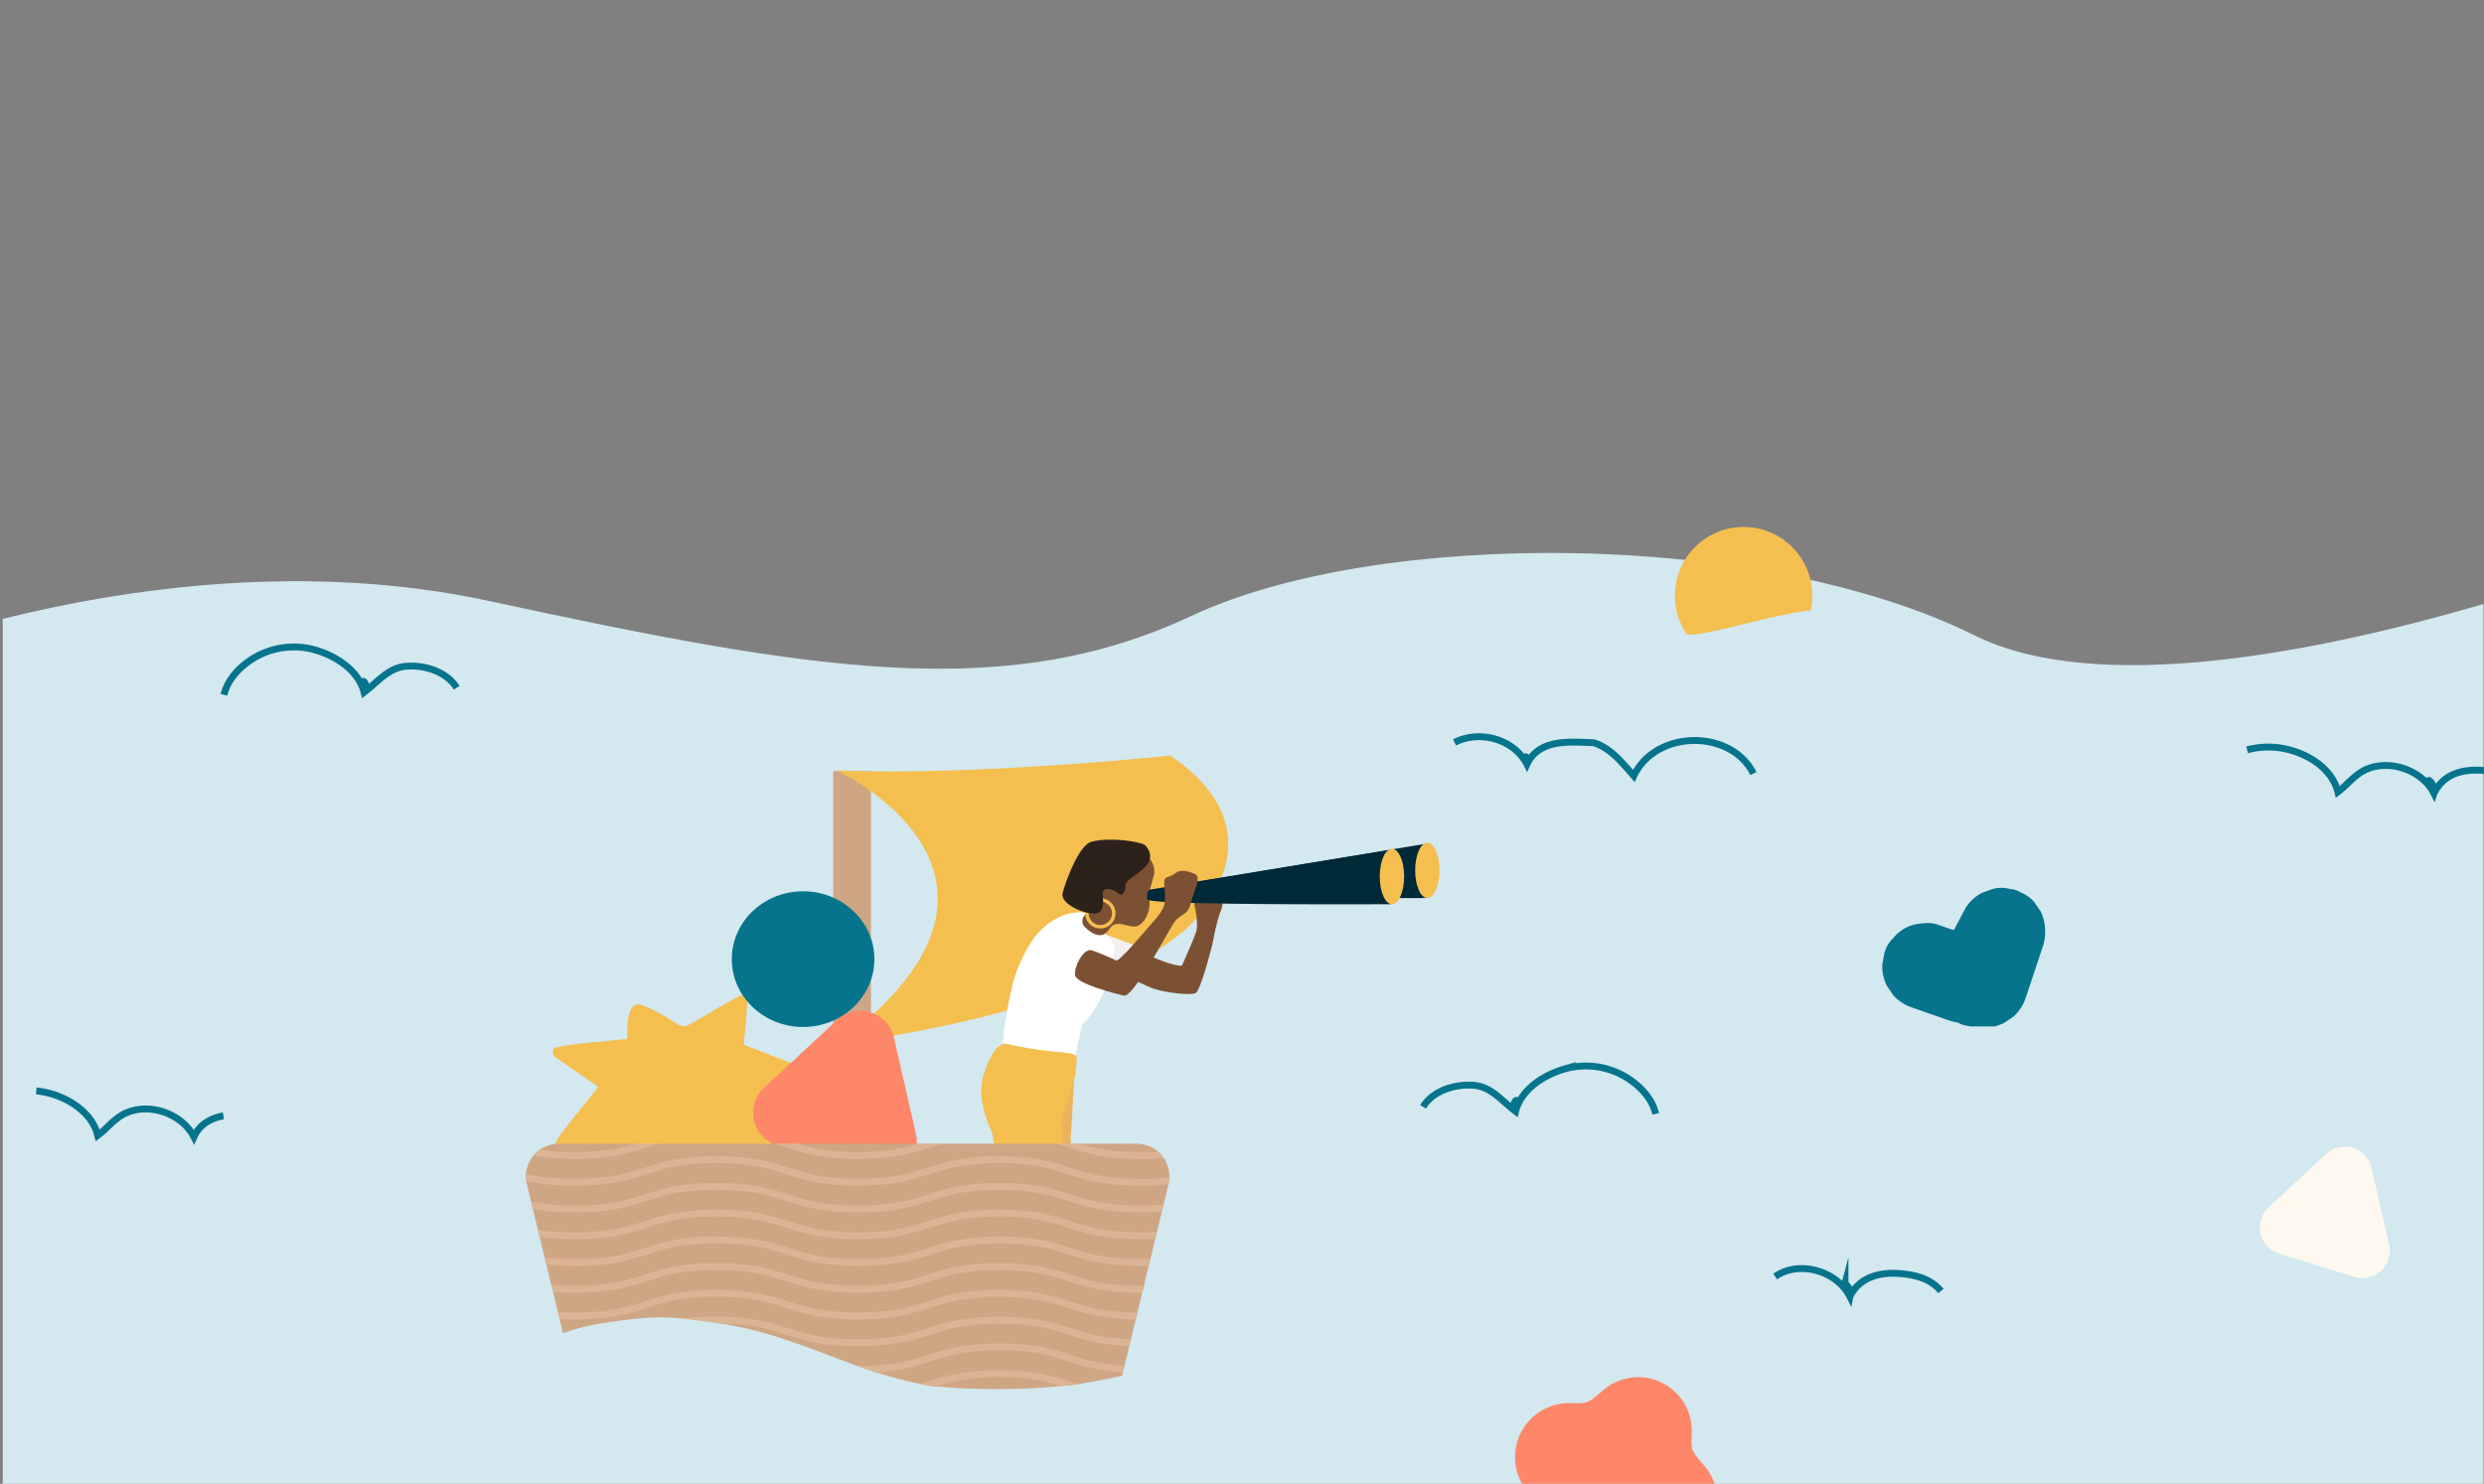 <svg id="Layer_1" data-name="Layer 1" xmlns="http://www.w3.org/2000/svg" viewBox="0 0 1446 864"><rect x="0" y="0" width="1446" height="864" fill="#808080" stroke="none"/><defs><style>.cls-1{fill:#d3e8ef;}.cls-13,.cls-15,.cls-2{fill:none;}.cls-2{stroke:#06748d;stroke-width:4px;}.cls-13,.cls-2{stroke-miterlimit:10;}.cls-3{fill:#cea684;}.cls-4{fill:#f4bf4f;}.cls-5{fill:#fe8769;}.cls-6{fill:#fdf8f0;}.cls-7{fill:#06748d;}.cls-8{fill:#7c5133;}.cls-9{fill:#f2f1f0;}.cls-10{fill:#eab35c;}.cls-11{fill:#fff;}.cls-12{fill:#002938;}.cls-13{stroke:#f4bf4f;stroke-width:2px;}.cls-14{fill:#2d221b;}.cls-16{fill:#dbb593;}</style></defs><path class="cls-1" d="M1149.52,370c-125-62-348-62-456-11.35s-219,32.32-409-8.74C179,327.14,74,342.35,1.6,360.37V864H1445.7V351.71C1348.83,380,1220.8,405.41,1149.52,370Z"/><path class="cls-2" d="M265.83,400.5C260,391,247,387,236,388c-10,1-16,9-24.06,15.12-3.17-12.79,3.79-2.84,0,0-3.17-12.79-16.57-21.26-28.47-24.66a45.32,45.32,0,0,0-40.64,8.13c-5.76,4.55-10.77,10.74-12.44,18"/><path class="cls-2" d="M828.39,644.5c5.83-9.5,18.83-13.5,29.83-12.5,10,1,16,9,24.06,15.12,3.17-12.79-3.79-2.84,0,0,3.17-12.79,16.57-21.26,28.47-24.66a45.32,45.32,0,0,1,40.64,8.13c5.76,4.55,10.78,10.74,12.44,18"/><path class="cls-2" d="M130.05,649.74C122.68,651,116,654.92,112.89,662c-7.24-14.36-28.12-20.93-42.06-12.6-5.22,3.12-9,8.11-13.89,11.74-3.78-15.2-21.25-24.58-35.83-25.92"/><rect class="cls-3" x="485" y="449" width="22" height="239"/><path class="cls-2" d="M1020.72,450.45c-10.5-20.88-40.38-24.69-58.45-11.87a33.59,33.59,0,0,0-11.2,13.22c-6.53-7.44-13.48-16.27-23.32-19.31C914,432,896,430,888.89,445c-3.53-7,2-4.47,0,0C881,430,861,425,846.74,432.33"/><path class="cls-2" d="M1469.86,458.74c-5.78-7.08-14.08-9.13-22.8-10-7.28-.73-15.19-.3-21.6,3.59a22.48,22.48,0,0,0-8.57,9.67c-.77-1.53-3.22-5-3-6.88.12-1-.08-.76.72-.18,1.63,1.17,2.88,5.22,2.27,7.06-7.24-14.36-28.12-20.93-42.06-12.6-5.22,3.12-9,8.11-13.89,11.74-4.09-16.43-23.65-25.8-39.32-26.12a49.44,49.44,0,0,0-13.53,1.61"/><path class="cls-2" d="M1129.86,751.74c-6.39-7.83-17-9.94-26.58-10.28-10.77-.38-21.5,3.21-26.39,13.52-1.15-2.14-3.56-5-2.88-7.55a7.66,7.66,0,0,1,2.88,7.55c-7.57-15-29.55-21.38-43.54-11.64"/><path class="cls-4" d="M433.82,579.49H431c-.82.51-1.62,1-2.46,1.52-3.7,2.07-7.45,4.07-11.13,6.18-2.79,1.6-5.47,3.36-8.25,5s-5.76,3.33-8.74,4.81a5.44,5.44,0,0,1-5.39-.23c-3.55-2.14-7-4.51-10.61-6.49a89.14,89.14,0,0,0-10.63-5c-3.34-1.28-5.32-.12-6.87,3.32-1.27,2.84-1.37,5.92-1.6,9-.15,1.92-.15,3.85-.26,5.77-.09,1.66-.24,1.72-1.92,1.81s-3.52.29-5.27.47c-2.73.29-5.45.63-8.18.9-2,.2-4,.28-6,.49-3.27.35-6.53.7-9.79,1.16s-6.7,1.05-10,1.65A2.3,2.3,0,0,0,322,611.4a4,4,0,0,0,1.36,4.19q4.57,3.25,9.2,6.44c4.22,2.9,8.48,5.76,12.69,8.68,1,.73,2,1.61,3.11,2.54a13.32,13.32,0,0,0-1.38,1.24c-2,2.51-4,5.06-6,7.58-2.43,3.06-4.92,6.08-7.33,9.15q-4,5.07-7.85,10.21a22.61,22.61,0,0,0-2,3.07,2,2,0,0,0,.83,2.92c.89.41,1.81.75,2.72,1.09,3.87,1.44,7.75,2.85,11.61,4.32,4.08,1.55,8.13,3.15,12.19,4.74,1.25.5,2.49,1,3.55,1.46-.21,2-.42,3.74-.58,5.48-.32,3.38-.65,6.77-.92,10.15-.21,2.68-.18,5.38-.53,8-.25,1.94-.35,3.7,1.16,5.18h2.56c.06-.09.09-.23.17-.27,3.44-1.88,6.91-3.7,10.31-5.63s6.68-3.92,10-5.9c2.88-1.7,5.71-3.49,8.64-5.11,2.56-1.42,5.16-1.86,7.8,0a97.37,97.37,0,0,0,18.38,10.27,11,11,0,0,0,4.72,1.06c2.52-.14,3.79-2,4.54-4.31a37.34,37.34,0,0,0,1.34-9c.15-1.87.14-3.76.28-5.63,0-.39.43-1,.72-1.07,2.28-.32,4.57-.54,6.86-.75,1.9-.18,3.82-.27,5.72-.47,2.66-.27,5.31-.64,8-.92,2-.2,4-.25,5.95-.49q5.12-.61,10.22-1.4c1.34-.2,2.66-.55,4-.88s1.57-1.49,2-2.53v-.46a13.14,13.14,0,0,0-1.95-2.83,52.55,52.55,0,0,0-4.78-3.43c-5.09-3.49-10.21-7-15.29-10.46-1.53-1-3-2.21-4.5-3.36.28-.45.44-.8.67-1.09,2-2.5,4.11-5,6.11-7.5q5.87-7.43,11.68-14.9c1.81-2.33,3.65-4.64,5.4-7,1.47-2,1-3.38-1.34-4.25-3.95-1.49-7.89-3-11.83-4.49q-8.32-3.19-16.63-6.47a1.33,1.33,0,0,1-.65-1c.24-2.64.59-5.27.86-7.91.13-1.19.16-2.38.26-3.56q.45-5.83.91-11.67a4,4,0,0,1,.05-1A3.46,3.46,0,0,0,433.82,579.49Z"/><path class="cls-5" d="M887.24,865.94H998.65a30.81,30.81,0,0,0-7-13h0c-4.16-4.85-6-7-6.74-9.78a50,50,0,0,1-.11-8.18h0v-.1h0a31.19,31.19,0,0,0-51.93-25h0c-8.7,7.43-8.73,7.41-19.24,7.15h-.12a31.45,31.45,0,0,0-26.26,48.93Z"/><path class="cls-4" d="M487,448.62S619.51,510.36,487,608c0,0,146.15-16.75,203.32-67,0,0,61.06-53.61-9.1-101C681.22,440,567.55,452,487,448.62Z"/><path class="cls-5" d="M480.21,675.59l27.66,8.53a20,20,0,0,0,25.38-23.55l-6.44-28.22-6.44-28.21a20,20,0,0,0-33.08-10.21l-21.22,19.69L444.85,633.3a20,20,0,0,0,7.71,33.76Z"/><path class="cls-6" d="M1348.62,736.78l22,6.77a15.87,15.87,0,0,0,20.16-18.7l-5.12-22.41L1380.51,680a15.88,15.88,0,0,0-26.28-8.11l-16.85,15.64-16.85,15.64a15.87,15.87,0,0,0,6.12,26.8Z"/><path class="cls-7" d="M1102.08,579.46a25.15,25.15,0,0,0,11.05,7.24l12.42,4.35,6.13,2.14a40.45,40.45,0,0,0,5.66,1.8l2.13.42c.89.4,1.64.72,2,.91a7,7,0,0,0,1.4.48c1.39.32,2.8.63,4.21.88H1161a25.77,25.77,0,0,0,5.69-2.07L1172,592a25.15,25.15,0,0,0,7.24-11.05l8-24q1.13-3.39,2.26-6.8a28.22,28.22,0,0,0-1.48-19.28l-3.63-5.34a18.82,18.82,0,0,0-8-5.77,12.76,12.76,0,0,0-6.38-2.09,18.84,18.84,0,0,0-9.86-.07l-6.09,2.17a25.27,25.27,0,0,0-9.64,8.57l-7.07,13.28-3-1-5.51-1.93a19.08,19.08,0,0,0-9.93-.95,22.65,22.65,0,0,0-16.84,8.54,19.08,19.08,0,0,0-5.1,8.57l-1.23,6.67a25.28,25.28,0,0,0,2.71,12.61Z"/><path class="cls-4" d="M988.53,369.2c5.82-1,11.59-2.24,17.34-3.58,14-3.25,27.88-7.08,42.07-9.36,2-.33,4.1-.65,6.15-.94A40,40,0,1,0,975,346.83a39.79,39.79,0,0,0,7.11,22.75C984.25,369.52,986.4,369.39,988.53,369.2Z"/><ellipse class="cls-7" cx="467.5" cy="558.5" rx="41.5" ry="39.5"/><path class="cls-8" d="M695.37,527a50,50,0,0,1,0-7s13-1.21,15.55-.93.53,9.81-.31,11.48-3.18,10.19-4.2,16.16c-.76,4.4-7.52,29.85-10.31,31.5s-18.94-.31-25.34-2.81A148,148,0,0,1,657.11,569l5.45-15.59s10.24,5,16.41,7c7,2.35,9.06,1.88,9.06,1.88s7.68-17,8.52-20.63S696,530,695.37,527Z"/><polygon class="cls-9" points="643.22 544.01 668.42 553.39 658.46 574.49 637.95 560.42 643.22 544.01"/><path class="cls-10" d="M625.14,629.47s-1.19,26.74-1.85,31.75,5.47,48.46,4.36,56.82-4.41,58.37-4.41,58.37-6.73,6.24-11.74,5.13a17,17,0,0,1-8.36-5.13v-35l-3.9-96.92,4.46-41.22Z"/><path class="cls-11" d="M635.6,532.88c-7.39-3.85-21.09-1.17-31.7,10.81-4,4.57-11.66,17.32-14.59,30.21-6.5,28.59-4.69,31.06-5.86,36.92-.67,3.33,34.15,21.27,38.67,15.23,3.52-4.68,7-28.72,8.21-29.88,14.06-14.07,16.92-32.94,18.75-45.12"/><path class="cls-12" d="M689.7,514.48a5.83,5.83,0,0,0-1.12,5.72c1.12,3.47,141.76,2.72,141.76,2.72l.56-31.74Z"/><ellipse class="cls-4" cx="830.9" cy="506.81" rx="7.1" ry="16.12"/><path class="cls-8" d="M665.75,496.46s7.85,5.61,5.93,13.19-3.3,10.67-2.7,13.84c1.22,6.35-2.79,15.82-8.48,16s-10.7-4.55-15,1.85c-4.1,6.11-10,2.26-13.84-1.39a5,5,0,0,1-.18-7.1,19.13,19.13,0,0,0,4-6.15c2.29-5.87,3.65-17.62,9.74-22.53S654.38,493.58,665.75,496.46Z"/><circle class="cls-13" cx="640.55" cy="531.84" r="7.82"/><path class="cls-14" d="M665,491.35a4.46,4.46,0,0,1,2.11,1.38c1.52,1.78,4,5.71,1,10.16-4,6.08-12.71,8.7-12.91,12.69s-1.73,6.82-4.37,4.53-7.2-3.43-8.53-1.35,2,11-3.27,12.88-22.17-4.8-20.44-11.63,9.38-27.46,16.4-29.72C641.78,488.13,656,488.61,665,491.35Z"/><path class="cls-12" d="M669.09,518.07A5.84,5.84,0,0,0,668,523.8c1.12,3.46,141.76,2.72,141.76,2.72l.56-31.75Z"/><path class="cls-8" d="M696.55,509.44s-8-4.46-12.14-1.12-6.34,1.57-6.62,4.64,1.05,10.13-.07,14-4.61,7.66-4.61,7.66-15.91,18.53-17.58,19.92-4.75,5.25-5.86,4.69-13.06-6.06-15.19-6c-4.27.12-9.46,10-8.63,14.76s23.21,10.64,28.5,11.75S679.11,544,683,537.85s8.36-4.46,10-11.42S698.77,513.06,696.55,509.44Z"/><ellipse class="cls-4" cx="810.29" cy="510.4" rx="7.1" ry="16.12"/><path class="cls-4" d="M586.38,607.89c-6.52-1.63-12.89,12.3-14.65,21.68-2.4,12.79,4.67,27.48,5.51,29.42s7.16,39.55,7.16,39.55,2.87,13.09,2.87,18.94-7,41.5-8.08,48.46,19.22,11.42,19.22,10.3,21.16-52.63,20.88-59.32-1-59.91-1-64.37c0-3.2,3.57-13.55,6.75-23,1.25-3.68,1.76-11.13,1.76-13.48,0-2.11-3.34-3-11.13-3.51A215.61,215.61,0,0,1,586.38,607.89Z"/><path class="cls-3" d="M327.74,776.32a125,125,0,0,1,22.39-5.72c12-1.82,24.18-3.71,36.37-3.46,11.47.24,23,2.09,34.3,3.78,24.92,3.73,48.28,13.24,71.71,22.07,16.22,6.11,32.19,11,49,14a396.25,396.25,0,0,0,84.82-.8q13.51-2.12,26.87-5.12l27-111.59A19,19,0,0,0,661.8,666H325.2a19,19,0,0,0-18.5,23.51Z"/><path class="cls-15" d="M535.06,666H464.39c8.79,2.66,18.46,4.84,35.34,4.84S526.28,668.66,535.06,666Z"/><path class="cls-15" d="M621.78,746c-10.38-3.32-20.2-6.46-40.24-6.5s-29.85,3.18-40.24,6.5-20.93,6.7-41.87,6.7-31.59-3.41-41.88-6.7-20.3-6.49-40.54-6.51-30.1,3.17-40.54,6.51-20.93,6.7-41.87,6.7c-4.72,0-8.91-.18-12.69-.48L324.76,764c3,.18,6.25.28,9.84.28,20.32,0,30.2-3.16,40.65-6.51,10.26-3.28,20.86-6.67,41.65-6.7h.23c20.79,0,31.39,3.42,41.64,6.7,10.46,3.35,20.34,6.51,40.66,6.51s30.19-3.16,40.65-6.51c10.15-3.25,20.65-6.6,41-6.69H582c20.39.09,30.89,3.44,41,6.69s19.85,6.35,39.17,6.5L665,752.72h-1.32C642.71,752.73,632.07,749.32,621.78,746Z"/><path class="cls-15" d="M581.84,786.26c-20,0-29.85,3.18-40.24,6.51-8.42,2.69-17.08,5.46-31.44,6.38a250.14,250.14,0,0,0,25.59,6.75c1.46-.44,2.89-.9,4.33-1.36,10.15-3.25,20.65-6.61,41-6.7H582c20.39.09,30.89,3.45,41,6.69,1.56.5,3.1,1,4.66,1.47q12.87-2.06,25.59-4.9l.47-1.94c-14.47-.91-23.18-3.69-31.64-6.39C611.7,789.44,601.88,786.3,581.84,786.26Z"/><path class="cls-15" d="M581.54,770.68c-20,.05-29.85,3.18-40.24,6.51s-20.93,6.69-41.87,6.69-31.59-3.4-41.88-6.69c-10-3.21-19.54-6.25-38.23-6.49l1.48.22c24.92,3.73,48.28,13.24,71.71,22.07q3.39,1.28,6.76,2.47h.46c20.32,0,30.2-3.16,40.65-6.5,10.16-3.25,20.66-6.61,41-6.7h.83c20.39.09,30.89,3.45,41,6.7,8.73,2.79,17.05,5.45,31.38,6.25l2.77-11.43c-16.94-.6-26.45-3.64-35.67-6.59C611.4,773.86,601.58,770.73,581.54,770.68Z"/><path class="cls-15" d="M544.57,807.31a393.08,393.08,0,0,0,73.25-.22c-9.09-2.82-18.79-5.21-36.28-5.25C563.61,801.88,553.87,804.4,544.57,807.31Z"/><path class="cls-15" d="M581.54,755.1c-20,0-29.85,3.19-40.24,6.51s-20.93,6.7-41.87,6.7-31.59-3.41-41.88-6.7-20.3-6.5-40.54-6.51-30.1,3.17-40.54,6.51-20.93,6.7-41.87,6.7c-3.18,0-6.12-.08-8.85-.23l2,8.24a125,125,0,0,1,22.39-5.72c12-1.82,24.18-3.71,36.37-3.46,3.81.08,7.62.35,11.44.72a141.56,141.56,0,0,1,19-1.18h.23c20.79,0,31.39,3.42,41.64,6.7,10.46,3.34,20.34,6.5,40.66,6.5s30.19-3.16,40.65-6.5c10.15-3.25,20.65-6.61,41-6.69H582c20.39.08,30.89,3.44,41,6.69,9.52,3,18.55,5.93,35.41,6.43l2.79-11.52c-19.33-.26-29.54-3.52-39.42-6.68C611.4,758.29,601.58,755.15,581.54,755.1Z"/><path class="cls-15" d="M622.08,668.14c-2.29-.73-4.55-1.46-6.9-2.14H548.5c-2.35.68-4.61,1.41-6.9,2.14-10.29,3.29-20.93,6.7-41.87,6.7s-31.59-3.41-41.88-6.7c-2.29-.73-4.55-1.46-6.9-2.14H383.67c-2.35.68-4.61,1.41-6.9,2.14-10.29,3.29-20.93,6.7-41.87,6.7a130.87,130.87,0,0,1-24.31-2,19.07,19.07,0,0,0-4.37,10.64c7.2,1.72,15.78,2.94,28.38,2.94,20.32,0,30.2-3.17,40.65-6.51,10.26-3.28,20.86-6.67,41.65-6.7h.23c20.79,0,31.39,3.42,41.64,6.7,10.46,3.34,20.34,6.51,40.66,6.51s30.19-3.17,40.65-6.51c10.15-3.25,20.65-6.61,41-6.69H582c20.39.08,30.89,3.44,41,6.69,10.46,3.34,20.34,6.51,40.66,6.51a141.42,141.42,0,0,0,17.17-.94,18.86,18.86,0,0,0-3.32-11.19c-4,.35-8.48.55-13.55.55C643,674.84,632.37,671.43,622.08,668.14Z"/><path class="cls-15" d="M628.62,666c8.79,2.66,18.46,4.84,35.34,4.84,3.72,0,7.08-.11,10.17-.3A18.86,18.86,0,0,0,661.8,666Z"/><path class="cls-15" d="M621.78,683.72c-10.38-3.33-20.2-6.46-40.24-6.51s-29.85,3.19-40.24,6.51-20.93,6.7-41.87,6.7-31.59-3.41-41.88-6.7-20.3-6.5-40.54-6.51-30.1,3.17-40.54,6.51-20.93,6.7-41.87,6.7a124.1,124.1,0,0,1-28.26-2.82c.09.64.21,1.28.36,1.91l2.47,10.21A123.42,123.42,0,0,0,334.6,702c20.32,0,30.2-3.16,40.65-6.5,10.26-3.28,20.86-6.67,41.65-6.7h.23c20.79,0,31.39,3.42,41.64,6.7,10.46,3.34,20.34,6.5,40.66,6.5s30.19-3.16,40.65-6.5c10.15-3.25,20.65-6.61,41-6.7H582c20.39.09,30.89,3.45,41,6.7,10.46,3.34,20.34,6.5,40.66,6.5,5.21,0,9.73-.2,13.75-.57l2.88-11.86a149.87,149.87,0,0,1-16.63.86C642.71,690.42,632.07,687,621.78,683.72Z"/><path class="cls-15" d="M621.78,699.3c-10.38-3.33-20.2-6.47-40.24-6.51S551.69,696,541.3,699.3,520.37,706,499.43,706s-31.59-3.4-41.88-6.69-20.3-6.5-40.54-6.51-30.1,3.17-40.54,6.51S355.54,706,334.6,706a130.6,130.6,0,0,1-24.39-2l2.92,12a131.37,131.37,0,0,0,21.47,1.54c20.32,0,30.2-3.16,40.65-6.5,10.26-3.29,20.86-6.68,41.65-6.7h.23c20.79,0,31.39,3.41,41.64,6.7,10.46,3.34,20.34,6.5,40.66,6.5s30.19-3.16,40.65-6.5c10.15-3.25,20.65-6.61,41-6.7H582c20.39.09,30.89,3.45,41,6.69,10.46,3.35,20.34,6.51,40.66,6.51,3.61,0,6.89-.1,9.91-.28l2.85-11.78c-3.8.31-8,.48-12.76.48C642.71,706,632.07,702.59,621.78,699.3Z"/><path class="cls-15" d="M622.08,730.45c-10.38-3.32-20.2-6.46-40.24-6.5s-29.85,3.18-40.24,6.5-20.93,6.7-41.87,6.7-31.59-3.4-41.88-6.7-20.3-6.49-40.54-6.5-30.1,3.16-40.54,6.5c-10.29,3.3-20.93,6.7-41.87,6.7a148.57,148.57,0,0,1-16.87-.88l2.89,11.89c4,.36,8.5.57,13.68.57,20.32,0,30.2-3.16,40.65-6.51,10.26-3.28,20.86-6.67,41.65-6.7h.23c20.79,0,31.39,3.42,41.64,6.7,10.46,3.35,20.34,6.51,40.66,6.51s30.19-3.16,40.65-6.51c10.15-3.25,20.65-6.6,41-6.69H582c20.39.09,30.89,3.44,41,6.69,10.46,3.35,20.34,6.51,40.66,6.51l2.29,0,2.82-11.63c-1.55,0-3.14.07-4.81.07C643,737.15,632.37,733.75,622.08,730.45Z"/><path class="cls-15" d="M370.23,666h-45a18.83,18.83,0,0,0-10.9,3.43,133.15,133.15,0,0,0,20.6,1.41C351.78,670.84,361.45,668.66,370.23,666Z"/><path class="cls-15" d="M621.78,714.87c-10.38-3.32-20.2-6.46-40.24-6.5s-29.85,3.18-40.24,6.51-20.93,6.69-41.87,6.69-31.59-3.4-41.88-6.69-20.3-6.5-40.54-6.51-30.1,3.16-40.54,6.51-20.93,6.69-41.87,6.69a139.62,139.62,0,0,1-20.46-1.35L317,732.13a140.21,140.21,0,0,0,17.87,1c20.32,0,30.2-3.16,40.65-6.51,10.26-3.28,20.86-6.67,41.65-6.69h.23c20.79,0,31.39,3.41,41.64,6.69,10.46,3.35,20.34,6.51,40.66,6.51s30.2-3.16,40.65-6.51c10.16-3.25,20.66-6.6,41-6.69h.83c20.39.09,30.89,3.44,41,6.69,10.46,3.35,20.34,6.51,40.66,6.51,2,0,3.95,0,5.78-.09l2.84-11.72c-2.76.15-5.72.23-8.92.23C642.71,721.57,632.07,718.17,621.78,714.87Z"/><path class="cls-16" d="M376.77,668.14c2.29-.73,4.55-1.46,6.9-2.14H370.23c-8.78,2.66-18.45,4.84-35.33,4.84a133.15,133.15,0,0,1-20.6-1.41,19.09,19.09,0,0,0-3.71,3.41,130.87,130.87,0,0,0,24.31,2C355.84,674.84,366.48,671.43,376.77,668.14Z"/><path class="cls-16" d="M499.73,674.84c20.94,0,31.58-3.41,41.87-6.7,2.29-.73,4.55-1.46,6.9-2.14H535.06c-8.78,2.66-18.46,4.84-35.33,4.84s-26.55-2.18-35.34-4.84H451c2.35.68,4.61,1.41,6.9,2.14C468.14,671.43,478.78,674.84,499.73,674.84Z"/><path class="cls-16" d="M628.62,666H615.18c2.35.68,4.61,1.41,6.9,2.14,10.29,3.29,20.93,6.7,41.88,6.7,5.07,0,9.54-.2,13.55-.55a19.13,19.13,0,0,0-3.38-3.75c-3.09.19-6.45.3-10.17.3C647.08,670.84,637.41,668.66,628.62,666Z"/><path class="cls-16" d="M417.13,673.21h0Z"/><path class="cls-16" d="M376.47,683.72c10.44-3.34,20.3-6.5,40.54-6.51h-.11v-4c-20.79,0-31.39,3.42-41.65,6.7-10.45,3.34-20.33,6.51-40.65,6.51-12.6,0-21.18-1.22-28.38-2.94a19.67,19.67,0,0,0,.12,4.12,124.1,124.1,0,0,0,28.26,2.82C355.54,690.42,366.18,687,376.47,683.72Z"/><path class="cls-16" d="M582,673.21h0Z"/><path class="cls-16" d="M417,677.21c20.24,0,30.11,3.17,40.54,6.51s20.93,6.7,41.88,6.7S531,687,541.3,683.72s20.21-6.46,40.24-6.51h-.41v-4c-20.4.08-30.9,3.44-41,6.69-10.46,3.34-20.33,6.51-40.65,6.51s-30.2-3.17-40.66-6.51c-10.25-3.28-20.85-6.67-41.64-6.7h-.23v4Z"/><path class="cls-16" d="M623,679.91c-10.15-3.25-20.65-6.61-41-6.69h-.83v4h.41c20,0,29.86,3.18,40.24,6.51s20.93,6.7,41.88,6.7a149.87,149.87,0,0,0,16.63-.86v0a18.73,18.73,0,0,0,.53-4,141.42,141.42,0,0,1-17.17.94C643.34,686.42,633.46,683.25,623,679.91Z"/><path class="cls-16" d="M417.13,688.79h0Z"/><path class="cls-16" d="M376.47,699.3c10.44-3.34,20.3-6.5,40.54-6.51h-.11v-4c-20.79,0-31.39,3.42-41.65,6.7-10.45,3.34-20.33,6.5-40.65,6.5a123.42,123.42,0,0,1-25.43-2.27l1,4.26a130.6,130.6,0,0,0,24.39,2C355.54,706,366.18,702.59,376.47,699.3Z"/><path class="cls-16" d="M582,688.79h0Z"/><path class="cls-16" d="M417,692.79c20.24,0,30.11,3.17,40.54,6.51S478.48,706,499.43,706s31.58-3.4,41.87-6.69,20.21-6.47,40.24-6.51h-.41v-4c-20.4.09-30.9,3.45-41,6.7-10.46,3.34-20.33,6.5-40.65,6.5s-30.2-3.16-40.66-6.5c-10.25-3.28-20.85-6.67-41.64-6.7h-.23v4Z"/><path class="cls-16" d="M623,695.49c-10.15-3.25-20.65-6.61-41-6.7h-.83v4h.41c20,0,29.86,3.18,40.24,6.51S642.71,706,663.66,706c4.74,0,9-.17,12.76-.48l1-4.09c-4,.37-8.54.57-13.75.57C643.34,702,633.46,698.83,623,695.49Z"/><path class="cls-16" d="M417.13,704.37h0Z"/><path class="cls-16" d="M376.47,714.88c10.44-3.35,20.3-6.5,40.54-6.51h-.11v-4c-20.79,0-31.39,3.41-41.65,6.7-10.45,3.34-20.33,6.5-40.65,6.5A131.37,131.37,0,0,1,313.13,716l1,4.19a139.62,139.62,0,0,0,20.46,1.35C355.54,721.57,366.18,718.17,376.47,714.88Z"/><path class="cls-16" d="M582,704.37h0Z"/><path class="cls-16" d="M417,708.37c20.24,0,30.11,3.16,40.54,6.51s20.93,6.69,41.88,6.69,31.58-3.4,41.87-6.69,20.21-6.47,40.24-6.51h-.41v-4c-20.4.09-30.9,3.45-41,6.7-10.46,3.34-20.33,6.5-40.65,6.5s-30.2-3.16-40.66-6.5c-10.25-3.29-20.85-6.68-41.64-6.7h-.23v4Z"/><path class="cls-16" d="M623,711.06c-10.15-3.24-20.65-6.6-41-6.69h-.83v4h.41c20,0,29.86,3.18,40.24,6.5s20.93,6.7,41.88,6.7c3.2,0,6.16-.08,8.92-.23l1-4.05c-3,.18-6.3.28-9.91.28C643.34,717.57,633.46,714.41,623,711.06Z"/><path class="cls-16" d="M417.43,720h0Z"/><path class="cls-16" d="M376.77,730.45c10.44-3.34,20.3-6.49,40.54-6.5h-.11v-4c-20.79,0-31.39,3.41-41.65,6.69-10.45,3.35-20.33,6.51-40.65,6.51a140.21,140.21,0,0,1-17.87-1l1,4.14a148.57,148.57,0,0,0,16.87.88C355.84,737.15,366.48,733.75,376.77,730.45Z"/><path class="cls-16" d="M582.26,720h0Z"/><path class="cls-16" d="M417.31,724c20.24,0,30.11,3.16,40.54,6.5s20.93,6.7,41.88,6.7,31.58-3.4,41.87-6.7,20.21-6.46,40.24-6.5h-.41v-4c-20.39.09-30.89,3.44-41,6.69-10.45,3.35-20.33,6.51-40.65,6.51s-30.2-3.16-40.66-6.51c-10.25-3.28-20.85-6.67-41.64-6.69h-.23v4Z"/><path class="cls-16" d="M623.3,726.64c-10.15-3.25-20.65-6.6-41-6.69h-.83v4h.41c20,0,29.86,3.18,40.24,6.5s20.93,6.7,41.88,6.7c1.67,0,3.26,0,4.81-.07l1-4c-1.83.06-3.75.09-5.78.09C643.64,733.15,633.76,730,623.3,726.64Z"/><path class="cls-16" d="M417.13,735.52h0Z"/><path class="cls-16" d="M376.47,746c10.44-3.34,20.3-6.49,40.54-6.51h-.11v-4c-20.79,0-31.39,3.42-41.65,6.7-10.45,3.35-20.33,6.51-40.65,6.51-5.18,0-9.68-.21-13.68-.57l1,4.09c3.78.3,8,.48,12.69.48C355.54,752.73,366.18,749.32,376.47,746Z"/><path class="cls-16" d="M582,735.52h0Z"/><path class="cls-16" d="M417,739.52c20.24,0,30.11,3.17,40.54,6.51s20.93,6.7,41.88,6.7S531,749.32,541.3,746s20.21-6.46,40.24-6.5h-.41v-4c-20.4.09-30.9,3.44-41,6.69-10.46,3.35-20.33,6.51-40.65,6.51s-30.2-3.16-40.66-6.51c-10.25-3.28-20.85-6.67-41.64-6.7h-.23v4Z"/><path class="cls-16" d="M623,742.22c-10.15-3.25-20.65-6.6-41-6.69h-.83v4h.41c20,0,29.86,3.18,40.24,6.5s20.93,6.7,41.88,6.7H665l1-4-2.29,0C643.34,748.73,633.46,745.57,623,742.22Z"/><path class="cls-16" d="M417.13,751.1h0Z"/><path class="cls-16" d="M376.47,761.61c10.44-3.34,20.3-6.5,40.54-6.51h-.11v-4c-20.79,0-31.39,3.42-41.65,6.7-10.45,3.35-20.33,6.51-40.65,6.51-3.59,0-6.84-.1-9.84-.28l1,4.05c2.73.15,5.67.23,8.85.23C355.54,768.31,366.18,764.9,376.47,761.61Z"/><path class="cls-16" d="M582,751.1h0Z"/><path class="cls-16" d="M417,755.1c20.24,0,30.11,3.17,40.54,6.51s20.93,6.7,41.88,6.7,31.58-3.41,41.87-6.7,20.21-6.46,40.24-6.51h-.41v-4c-20.4.09-30.9,3.44-41,6.69-10.46,3.35-20.33,6.51-40.65,6.51s-30.2-3.16-40.66-6.51c-10.25-3.28-20.85-6.67-41.64-6.7h-.23v4Z"/><path class="cls-16" d="M582,751.11h-.83v4h.41c20,0,29.86,3.19,40.24,6.51,9.88,3.16,20.09,6.42,39.42,6.68l1-4c-19.32-.15-29-3.24-39.17-6.5S602.35,751.2,582,751.11Z"/><path class="cls-16" d="M397.94,767.86c6.35.61,12.69,1.53,19,2.47v-3.65A141.56,141.56,0,0,0,397.94,767.86Z"/><path class="cls-16" d="M417.13,766.68h0Z"/><path class="cls-16" d="M499.43,783.88c20.94,0,31.58-3.4,41.87-6.69s20.21-6.46,40.24-6.51h-.41v-4c-20.4.08-30.9,3.44-41,6.69-10.46,3.34-20.33,6.5-40.65,6.5s-30.2-3.16-40.66-6.5c-10.25-3.28-20.85-6.67-41.64-6.7h-.23v3.65l2.42.37c18.69.24,28.2,3.28,38.23,6.49C467.84,780.48,478.48,783.88,499.43,783.88Z"/><path class="cls-16" d="M582,766.68h0Z"/><path class="cls-16" d="M582,766.69h-.83v4h.41c20,.05,29.86,3.18,40.24,6.51,9.22,2.95,18.73,6,35.67,6.59l1-4c-16.86-.5-25.89-3.39-35.41-6.43C612.85,770.13,602.35,766.77,582,766.69Z"/><path class="cls-16" d="M582.26,782.26h0Z"/><path class="cls-16" d="M581.84,786.26h-.41v-4c-20.39.09-30.89,3.45-41,6.7-10.45,3.34-20.33,6.5-40.65,6.5h-.46q5.44,1.95,10.89,3.69c14.36-.92,23-3.69,31.44-6.38C552,789.44,561.81,786.3,581.84,786.26Z"/><path class="cls-16" d="M582.26,782.26h-.83v4h.41c20,0,29.86,3.18,40.24,6.51,8.46,2.7,17.17,5.48,31.64,6.39l1-3.95c-14.33-.8-22.65-3.46-31.38-6.25C613.15,785.71,602.65,782.35,582.26,782.26Z"/><path class="cls-16" d="M581.13,801.84v-4c-20.4.09-30.9,3.45-41,6.7-1.44.46-2.87.92-4.33,1.36,1.93.4,3.86.77,5.81,1.12l3,.29c9.3-2.91,19-5.43,37-5.47Z"/><path class="cls-16" d="M582,797.84h0Z"/><path class="cls-16" d="M582,797.84h-.83v4h.41c17.49,0,27.19,2.43,36.28,5.25,2.86-.27,5.71-.55,8.56-.87l1.28-.22c-1.56-.48-3.1-1-4.66-1.47C612.85,801.29,602.35,797.93,582,797.84Z"/></svg>